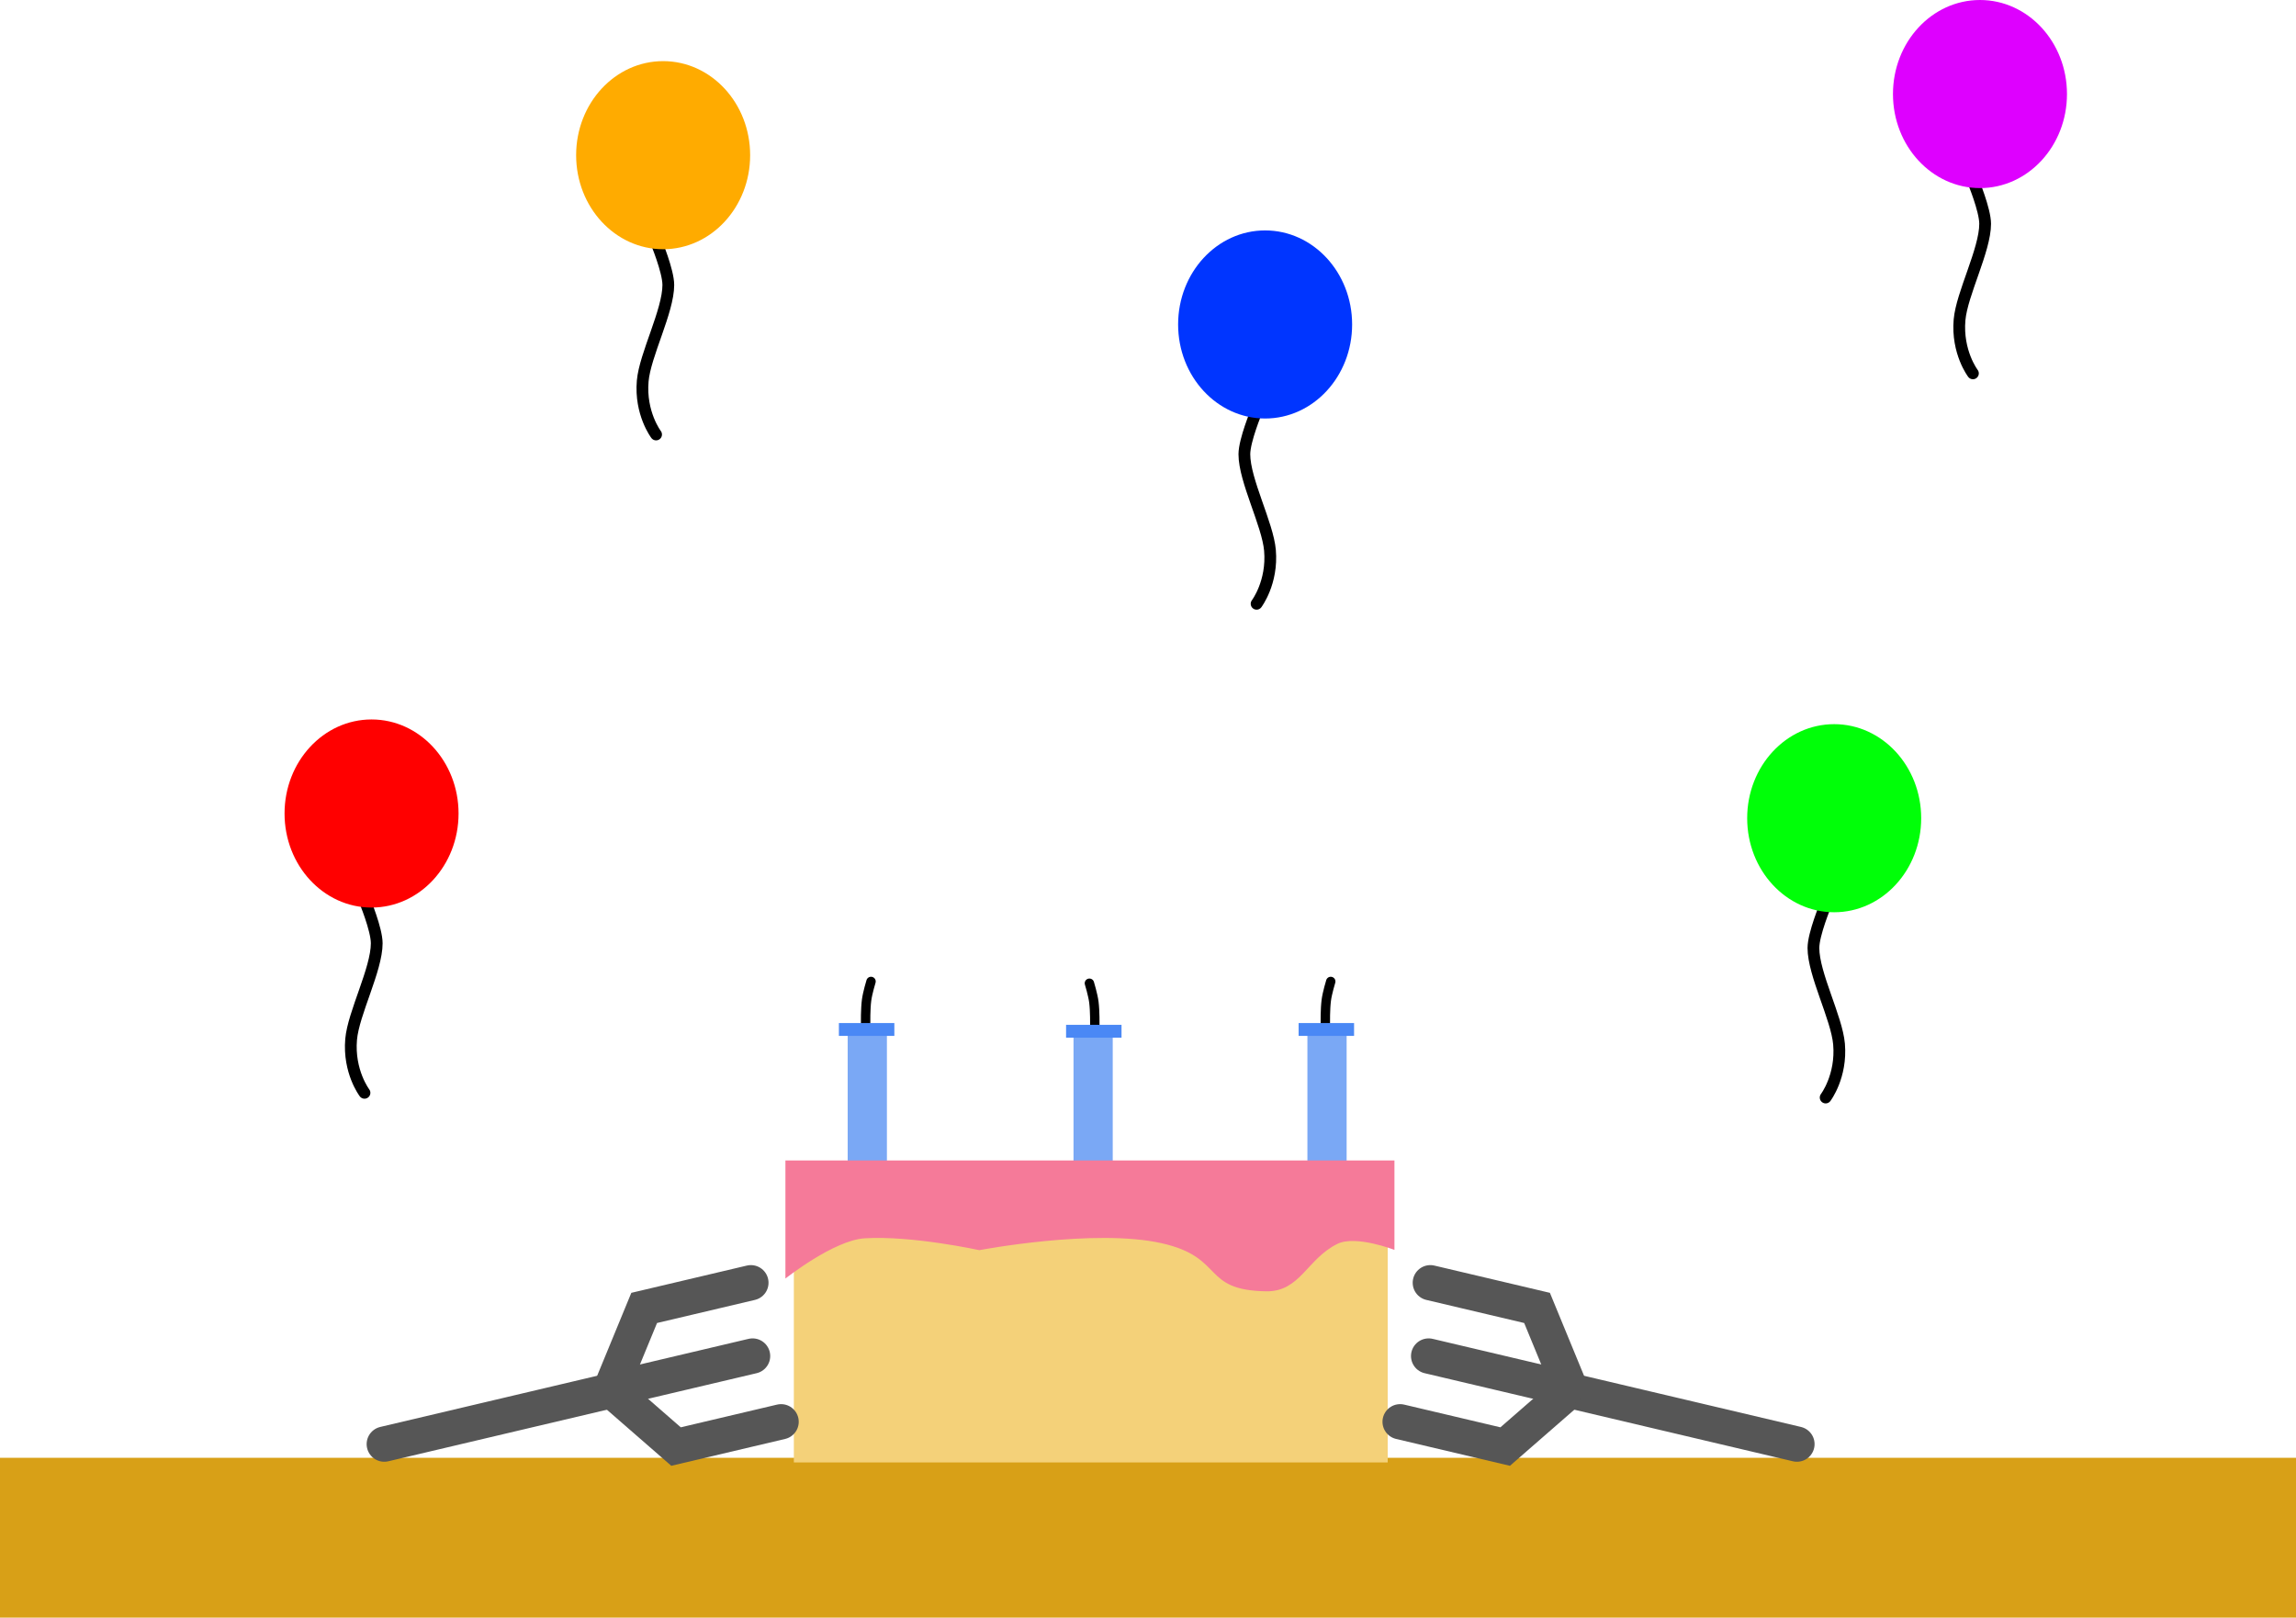 <svg xmlns="http://www.w3.org/2000/svg" xmlns:xlink="http://www.w3.org/1999/xlink" version="1.1" width="488.201" height="344.01" viewBox="0,0,488.201,344.01"><g><g data-paper-data="{&quot;isPaintingLayer&quot;:true}" fill-rule="nonzero" stroke-linejoin="miter" stroke-miterlimit="10" stroke-dasharray="" stroke-dashoffset="0" style="mix-blend-mode: normal"><path d="M-3.504,363.01v-34h488.201v34z" data-paper-data="{&quot;origPos&quot;:null}" fill="#d8a017" stroke="none" stroke-width="0" stroke-linecap="butt" transform="matrix(1,0,0,1,3.504,-19)"/><g><g data-paper-data="{&quot;origPos&quot;:null,&quot;index&quot;:null}"><path d="M 231.642 209.097 C 231.642 209.097 232.387 211.534 232.589 213.094 C 232.836 215.014 232.792 218.012 232.792 218.012 " fill="none" stroke="#000000" stroke-width="2" stroke-linecap="round"/><path d="M224.758,270.588v-32.209h8.34v32.209z" fill="#7aa8f5" stroke="none" stroke-width="0" stroke-linecap="butt" transform="matrix(1,0,0,1,3.504,-19)"/><path d="M223.177,239.673v-2.732h11.791v2.732z" data-paper-data="{&quot;origPos&quot;:null}" fill="#4a88f5" stroke="none" stroke-width="0" stroke-linecap="butt" transform="matrix(1,0,0,1,3.504,-19)"/></g><g data-paper-data="{&quot;origPos&quot;:null}"><path d="M 281.806 217.632 C 281.806 217.632 281.762 214.633 282.01 212.714 C 282.211 211.154 282.957 208.717 282.957 208.717 " fill="none" stroke="#000000" stroke-width="2" stroke-linecap="round"/><path d="M274.491,270.207v-32.209h8.34v32.209z" fill="#7aa8f5" stroke="none" stroke-width="0" stroke-linecap="butt" transform="matrix(1,0,0,1,3.504,-19)"/><path d="M272.622,239.292v-2.732h11.791v2.732z" data-paper-data="{&quot;origPos&quot;:null}" fill="#4a88f5" stroke="none" stroke-width="0" stroke-linecap="butt" transform="matrix(1,0,0,1,3.504,-19)"/></g><g data-paper-data="{&quot;origPos&quot;:null}"><path d="M 184.056 217.632 C 184.056 217.632 184.012 214.633 184.259 212.714 C 184.46 211.154 185.206 208.717 185.206 208.717 " fill="none" stroke="#000000" stroke-width="2" stroke-linecap="round"/><path d="M176.741,270.207v-32.209h8.34v32.209z" fill="#7aa8f5" stroke="none" stroke-width="0" stroke-linecap="butt" transform="matrix(1,0,0,1,3.504,-19)"/><path d="M174.872,239.292v-2.732h11.791v2.732z" data-paper-data="{&quot;origPos&quot;:null}" fill="#4a88f5" stroke="none" stroke-width="0" stroke-linecap="butt" transform="matrix(1,0,0,1,3.504,-19)"/></g><path d="M165.294,330v-62.418h126.271v62.418z" data-paper-data="{&quot;origPos&quot;:null}" fill="#f4d179" stroke="none" stroke-width="0" stroke-linecap="butt" transform="matrix(1,0,0,1,3.504,-19)"/><path d="M163.5,290.899v-25.111h129.5v19.012c0,0 -8.236,-3.196 -12.122,-1.283c-6.489,3.195 -7.918,10.202 -15.15,10.091c-13.873,-0.213 -8.698,-7.191 -22.236,-10.226c-14.282,-3.201 -38.76,1.478 -38.76,1.478c0,0 -14.302,-3.136 -24.369,-2.523c-6.581,0.401 -16.863,8.561 -16.863,8.561z" data-paper-data="{&quot;origPos&quot;:null}" fill="#f57a99" stroke="none" stroke-width="0" stroke-linecap="butt" transform="matrix(1,0,0,1,3.504,-19)"/></g><g data-paper-data="{&quot;origPos&quot;:null,&quot;origRot&quot;:0}" stroke-linecap="round"><path d="M 81.709 307.106 L 130.582 295.575 " stroke-width="7.5" fill="none" stroke="#565656"/><g><path d="M 166.085 302.354 L 143.743 307.625 L 129.826 295.497 L 136.972 278.142 L 159.662 272.788 " stroke-width="7.5" fill="none" stroke="#565656"/><path d="M 130.874 295.249 L 160.022 288.372 " stroke-width="7.5" fill="none" stroke="#565656"/></g></g><g data-paper-data="{&quot;origPos&quot;:null,&quot;origRot&quot;:0,&quot;index&quot;:null}" stroke-linecap="round"><path d="M 382.085 307.106 L 333.213 295.575 " stroke-width="7.5" fill="none" stroke="#565656"/><g><path d="M 304.132 272.788 L 326.823 278.142 L 333.968 295.497 L 320.051 307.625 L 297.709 302.354 " stroke-width="7.5" fill="none" stroke="#565656"/><path d="M 303.772 288.372 L 332.921 295.249 " stroke-width="7.5" fill="none" stroke="#565656"/></g></g><g data-paper-data="{&quot;origPos&quot;:null}"><path d="M 77.504 232.4 C 77.504 232.4 74.067 227.896 74.659 221.031 C 75.138 215.486 80.104 206.165 80.104 200.6 C 80.104 197.634 77.504 191.4 77.504 191.4 " data-paper-data="{&quot;origPos&quot;:null}" fill="none" stroke="#000000" stroke-width="2.5" stroke-linecap="round"/><path d="M57,192c0,-11.046 8.283,-20 18.5,-20c10.217,0 18.5,8.954 18.5,20c0,11.046 -8.283,20 -18.5,20c-10.217,0 -18.5,-8.954 -18.5,-20z" data-paper-data="{&quot;origPos&quot;:null}" fill="#ff0000" stroke="none" stroke-width="0" stroke-linecap="butt" transform="matrix(1,0,0,1,3.504,-19)"/></g><path d="M 388.191 192.4 C 388.191 192.4 385.591 198.634 385.591 201.6 C 385.591 207.165 390.557 216.486 391.036 222.031 C 391.628 228.896 388.191 233.4 388.191 233.4 " data-paper-data="{&quot;origPos&quot;:null,&quot;index&quot;:null}" fill="none" stroke="#000000" stroke-width="2.5" stroke-linecap="round"/><path d="M368,193c0,-11.046 8.283,-20 18.5,-20c10.217,0 18.5,8.954 18.5,20c0,11.046 -8.283,20 -18.5,20c-10.217,0 -18.5,-8.954 -18.5,-20z" data-paper-data="{&quot;origPos&quot;:null}" fill="#00ff08" stroke="none" stroke-width="0" stroke-linecap="butt" transform="matrix(1,0,0,1,3.504,-19)"/><path d="M 267.191 87.4 C 267.191 87.4 264.591 93.634 264.591 96.6 C 264.591 102.165 269.557 111.486 270.036 117.031 C 270.628 123.896 267.191 128.4 267.191 128.4 " data-paper-data="{&quot;origPos&quot;:null,&quot;index&quot;:null}" fill="none" stroke="#000000" stroke-width="2.5" stroke-linecap="round"/><path d="M247,88c0,-11.046 8.283,-20 18.5,-20c10.217,0 18.5,8.954 18.5,20c0,11.046 -8.283,20 -18.5,20c-10.217,0 -18.5,-8.954 -18.5,-20z" data-paper-data="{&quot;origPos&quot;:null}" fill="#0035ff" stroke="none" stroke-width="0" stroke-linecap="butt" transform="matrix(1,0,0,1,3.504,-19)"/><path d="M 139.504 92.4 C 139.504 92.4 136.067 87.896 136.66 81.031 C 137.138 75.486 142.104 66.165 142.104 60.6 C 142.104 57.634 139.504 51.4 139.504 51.4 " data-paper-data="{&quot;origPos&quot;:null}" fill="none" stroke="#000000" stroke-width="2.5" stroke-linecap="round"/><path d="M119,52c0,-11.046 8.283,-20 18.5,-20c10.217,0 18.5,8.954 18.5,20c0,11.046 -8.283,20 -18.5,20c-10.217,0 -18.5,-8.954 -18.5,-20z" data-paper-data="{&quot;origPos&quot;:null}" fill="#ffab00" stroke="none" stroke-width="0" stroke-linecap="butt" transform="matrix(1,0,0,1,3.504,-19)"/><path d="M 419.504 79.4 C 419.504 79.4 416.067 74.896 416.659 68.031 C 417.138 62.486 422.104 53.165 422.104 47.6 C 422.104 44.634 419.504 38.4 419.504 38.4 " data-paper-data="{&quot;origPos&quot;:null}" fill="none" stroke="#000000" stroke-width="2.5" stroke-linecap="round"/><path d="M399,39c0,-11.046 8.283,-20 18.5,-20c10.217,0 18.5,8.954 18.5,20c0,11.046 -8.283,20 -18.5,20c-10.217,0 -18.5,-8.954 -18.5,-20z" data-paper-data="{&quot;origPos&quot;:null}" fill="#de00ff" stroke="none" stroke-width="0" stroke-linecap="butt" transform="matrix(1,0,0,1,3.504,-19)"/></g></g></svg>